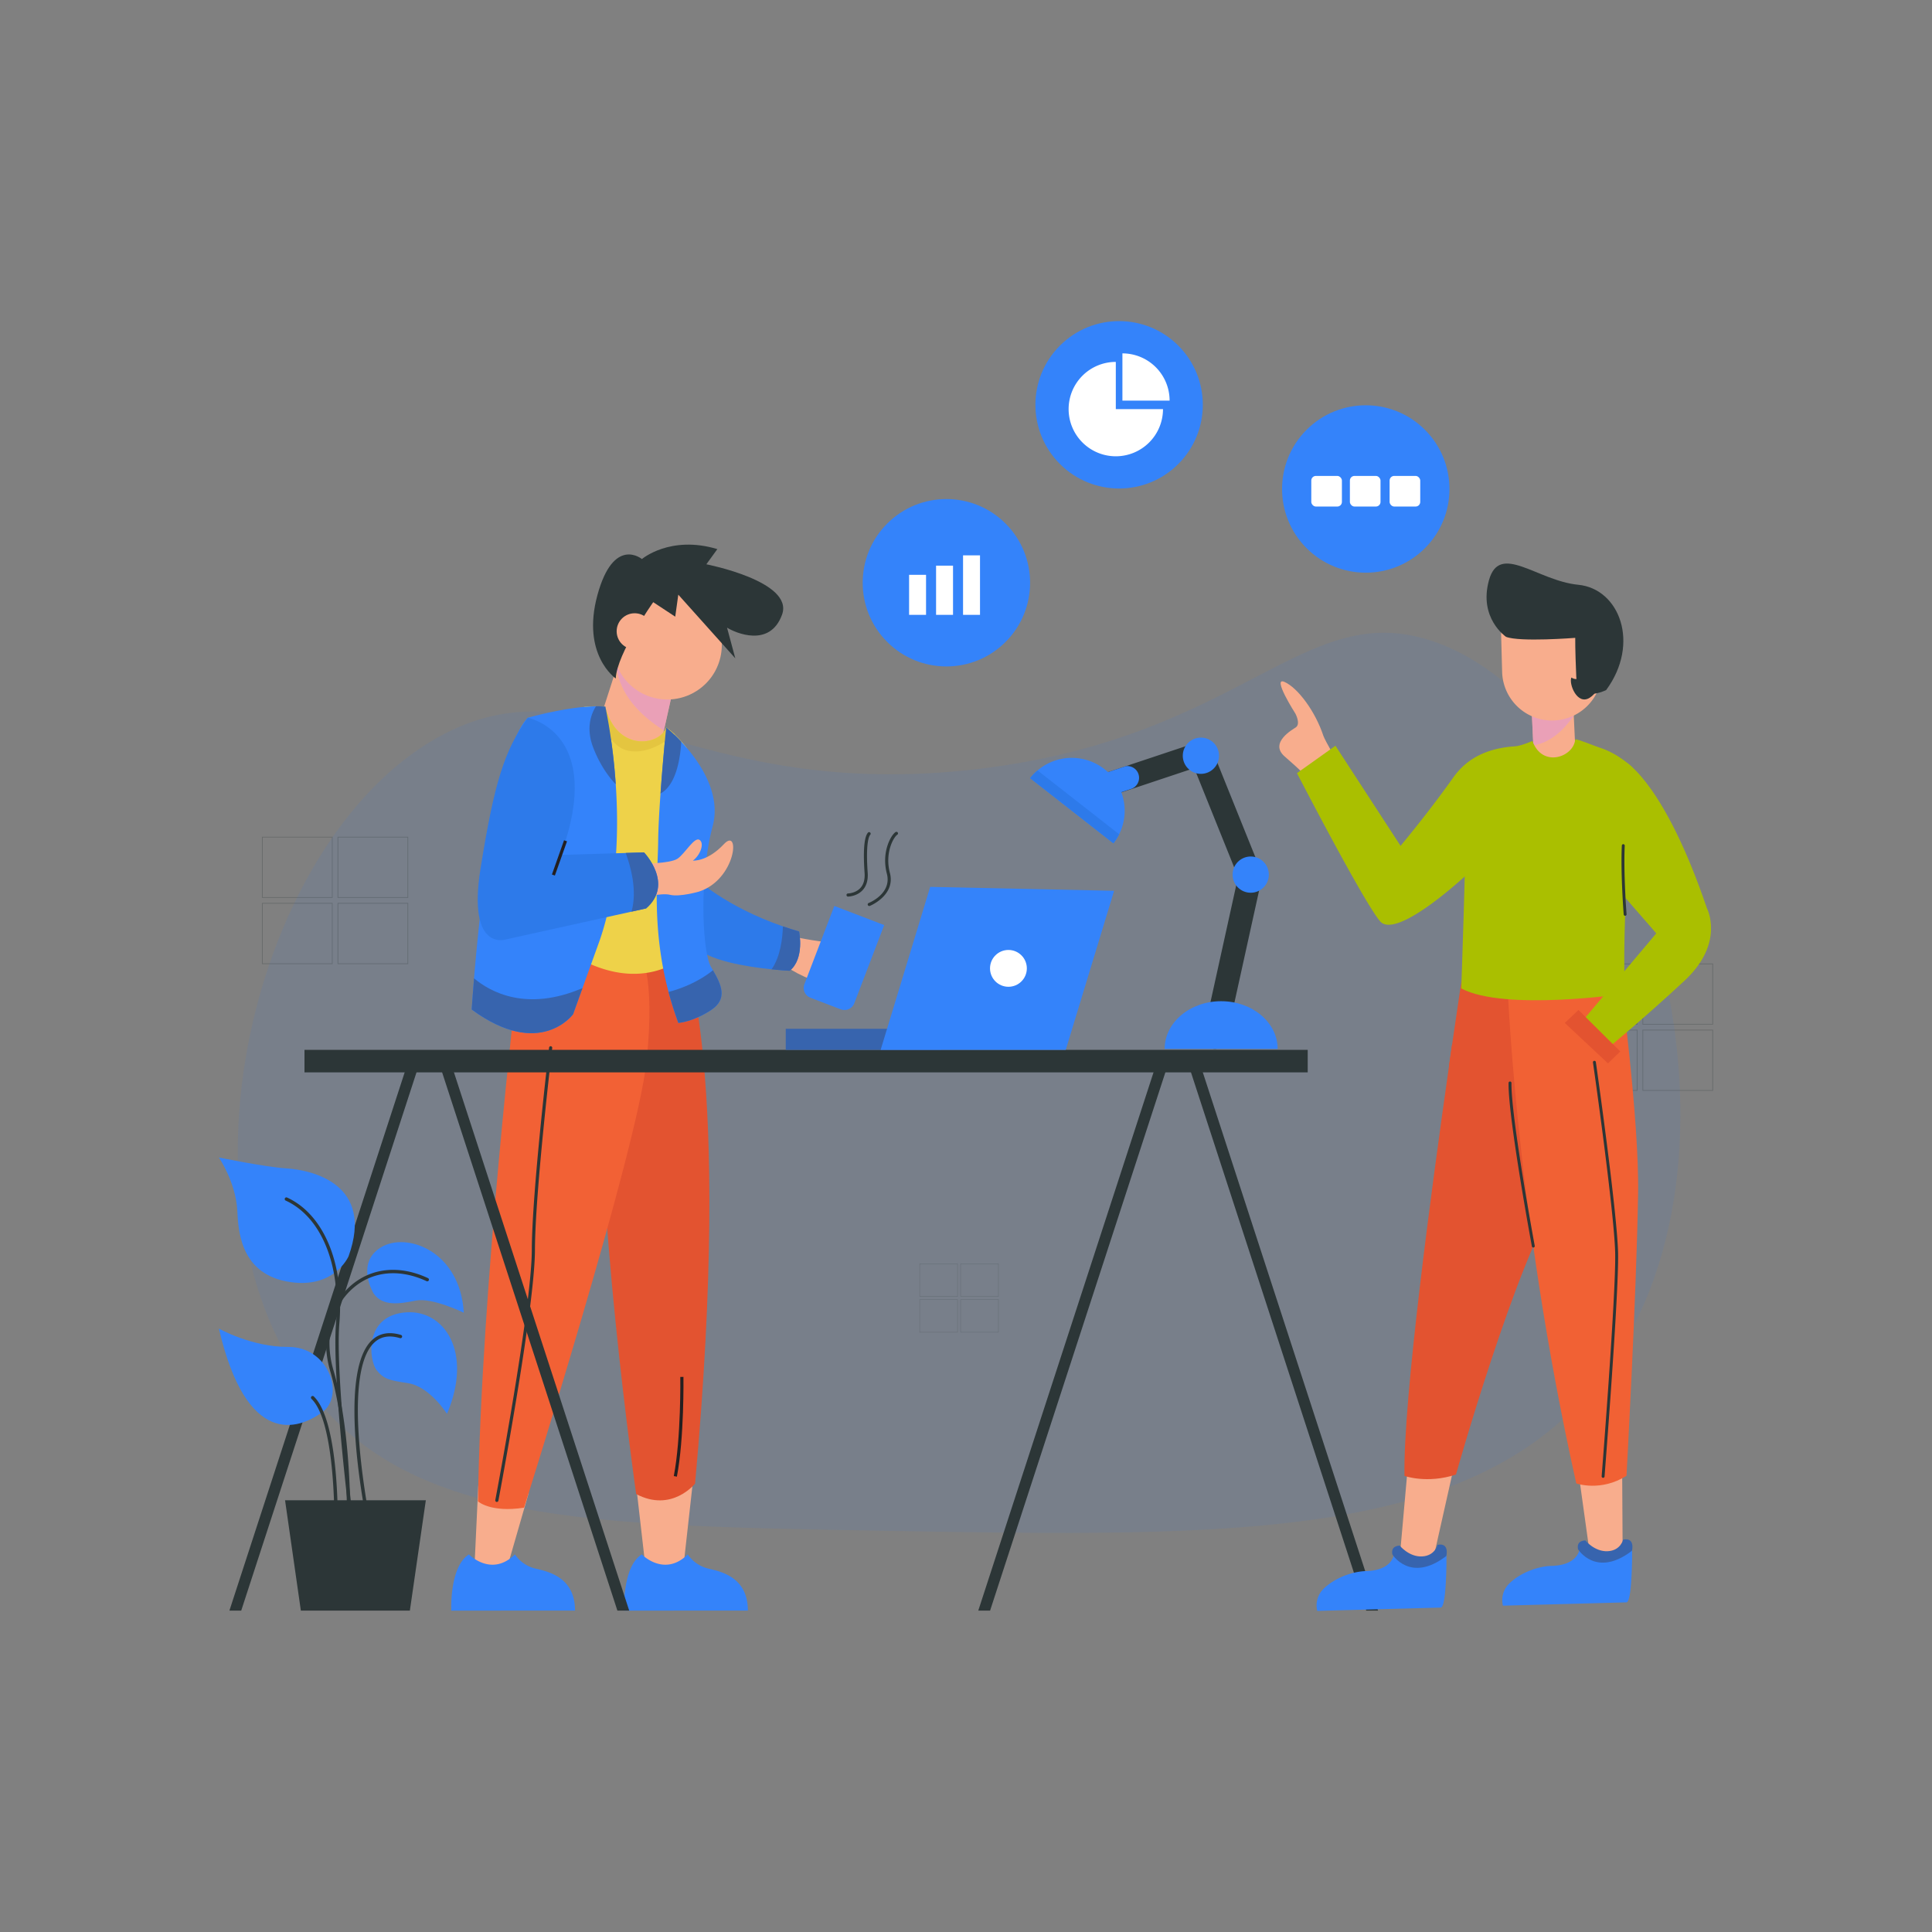 <svg xmlns="http://www.w3.org/2000/svg" viewBox="0 0 2000 2000"><rect x="0" y="0" width="2000" height="2000" fill="#808080" stroke="none"/><defs><style>.cls-1{isolation:isolate;}.cls-2,.cls-4{fill:#3483fa;}.cls-2{opacity:0.09;}.cls-3{fill:#f8ad8d;}.cls-5{fill:#e35330;}.cls-6{fill:#f26135;}.cls-7{fill:#231f20;}.cls-8{fill:#2c3637;}.cls-9{mix-blend-mode:color-burn;opacity:0.76;}.cls-10{fill:#e69dc4;}.cls-11{fill:#2d7aea;}.cls-12{fill:#eed249;}.cls-13{fill:#e4c540;}.cls-14{fill:#3764ae;}.cls-15{fill:#fff;}.cls-16{opacity:0.27;}.cls-17{fill:#f16134;}.cls-18{fill:#aabf00;}</style></defs><g class="cls-1"><g id="Layer_1" data-name="Layer 1"><path class="cls-2" d="M1669.44,1409.37c-125.55,186.46-383.55,181.88-759.22,175.21-307.48-5.47-488.87-8.69-591.64-147.28-149.48-201.59-50.61-579,142.2-678,152.09-78.08,254.24,72.74,553.09,36.6C1287.33,762.87,1349,618.79,1482.68,663.6,1687.67,732.31,1832,1168,1669.44,1409.37Z"/><polygon class="cls-3" points="657.34 1527.38 669.4 1632.66 706.33 1632.21 718.49 1522.91 657.34 1527.38"/><path class="cls-4" d="M664.39,1609.12s23.18,24,47.58,0a35.64,35.64,0,0,0,21.15,14.64c14.23,3.26,41.07,9.36,41.07,43.52H646.09S644.05,1621.73,664.39,1609.12Z"/><polygon class="cls-3" points="495.11 1537.94 490.47 1637.18 520.84 1637.18 547.36 1545.33 495.11 1537.94"/><path class="cls-4" d="M485.46,1609.12s23.18,24,47.58,0a35.64,35.64,0,0,0,21.15,14.64c14.23,3.26,41.07,9.36,41.07,43.52H467.16S465.12,1621.73,485.46,1609.12Z"/><path class="cls-5" d="M707.55,983.68s51.25,120.48,12,552.1c0,0-24.09,30.37-61,10.85,0,0-45.16-315.84-34.74-472.88C623.83,1073.75,634,971.64,707.55,983.68Z"/><path class="cls-6" d="M535.48,1014.7S498.07,1333,494.81,1554.22c0,0,13,11.93,47.72,6.51,0,0,116.92-369.8,126.75-462s-7.46-115-7.46-115S539.36,980.2,535.48,1014.7Z"/><path class="cls-7" d="M700.71,1528.62l-3.2-.61c7.66-39.77,6.74-102,6.73-102.61l3.26-.05C707.51,1426,708.43,1488.52,700.71,1528.62Z"/><path class="cls-8" d="M514.33,1554.8l-.3,0a1.64,1.64,0,0,1-1.3-1.9c.38-2,37.66-199,37.8-258.93.13-60.13,17.73-208,17.9-209.5a1.61,1.61,0,0,1,1.81-1.42,1.64,1.64,0,0,1,1.43,1.81c-.18,1.49-17.76,149.18-17.89,209.12-.13,60.18-37.47,257.54-37.85,259.53A1.63,1.63,0,0,1,514.33,1554.8Z"/><path class="cls-3" d="M697.27,711.19l-10,45-1.46,6.47S652.51,797,622.84,739.26l15.42-47.85,6.21-19.26S683,685.16,697.27,711.19Z"/><g class="cls-9"><path class="cls-10" d="M697.27,711.19l-10,45c-33.8-21.31-46.2-44.61-49-64.74l6.21-19.26S683,685.16,697.27,711.19Z"/></g><path class="cls-3" d="M823.14,970s33.62,7.18,43.79,5.15l-19.12,42.29s-30.91-11.79-34.57-18.71C813.24,998.69,810.67,978.63,823.14,970Z"/><path class="cls-11" d="M817.46,1004.94s-7.65-.36-18.74-1.5c-24.79-2.57-66.86-9-78.87-24,0,0-27.65-47.17,0-70.47,0,0,30.62,29.25,90.61,50,5.34,1.85,10.93,3.64,16.76,5.33C827.22,964.27,833.17,992.45,817.46,1004.94Z"/><path class="cls-12" d="M713.41,985.68s-45.35,50.43-125.45,0l16.43-253.83s3.06-.88,14.12-.65c2.34.06,5,.16,8.1.32,12.17,48,57.16,40,63,21.41a79,79,0,0,1,8.88,7.29,133.44,133.44,0,0,1,12.23,13.69Z"/><path class="cls-4" d="M620.88,973.22,603,1022.87l-9.76,27.07s-34.16,47.17-104.93-4.88c0,0,.79-12.43,2.41-32.28,5.86-70.7,22.81-235.68,55.6-269.74,0,0,40.57-11.58,70.6-11.88a94.6,94.6,0,0,1,9.7.36s7.64,33.58,10.8,80.36C640.63,859.15,639.3,920,620.88,973.22Z"/><path class="cls-4" d="M736.12,1045.61c-19,12.46-33.9,13.27-33.9,13.27q-6-16.39-10.15-32C674.34,960,681,905.06,681.33,871c.13-13.47,1.14-31.56,2.44-49.55,2.44-34.49,5.86-68.52,5.86-68.52a167.3,167.3,0,0,1,15.61,14.83c17.38,18.65,41.91,52.45,32.51,87.52-14.12,52.58-10.87,130.14-1.63,145.85.65,1.11,1.3,2.18,1.92,3.29C746.56,1019.09,753.75,1034,736.12,1045.61Z"/><path class="cls-13" d="M698.51,760.22c-9.73,8.06-28.73,20.75-47.83,17-20.75-4.1-29.28-32.47-32.17-46,2.34.06,5,.16,8.1.32,12.17,48,57.16,40,63,21.41A79,79,0,0,1,698.51,760.22Z"/><path class="cls-3" d="M662.77,894.18s30.91,0,38.64-5.29,17.48-23,22.77-19.45.81,15.79-6.91,21.48c0,0,15,1.22,32.12-17.08s13,36.6-26,49.21c0,0-19.93,5.7-29.69,3.26S662.77,930,662.77,930Z"/><path class="cls-4" d="M870.33,1044.85l-31.39-12a10.86,10.86,0,0,1-6.25-14l31-81,51.65,19.78-31,81A10.85,10.85,0,0,1,870.33,1044.85Z"/><path class="cls-14" d="M637.41,811.88c-6.28-6.57-15.94-18.84-23.29-37.93-7.88-20.4-2-35.14,2.79-42.79a94.6,94.6,0,0,1,9.7.36S634.25,765.1,637.41,811.88Z"/><path class="cls-14" d="M705.24,767.76c-.84,15.23-4.65,44.51-21.47,53.69,2.44-34.49,5.86-68.52,5.86-68.52A167.3,167.3,0,0,1,705.24,767.76Z"/><path class="cls-14" d="M603,1022.87l-9.76,27.07s-34.16,47.17-104.93-4.88c0,0,.79-12.43,2.41-32.28C507.44,1026.77,545,1047.76,603,1022.87Z"/><path class="cls-14" d="M736.12,1045.61c-19,12.46-33.9,13.27-33.9,13.27q-6-16.39-10.15-32c11.35-3,29.77-9.4,46-22.48C746.56,1019.09,753.75,1034,736.12,1045.61Z"/><path class="cls-8" d="M877.91,928.15a1.63,1.63,0,0,1,0-3.26c.07,0,7.75-.18,12.75-5.63,3.37-3.67,4.83-8.92,4.35-15.61-1.16-16.27-1.46-36.75,3.73-41.94A1.63,1.63,0,0,1,901,864c-1.23,1.23-5,7.69-2.78,39.41.54,7.64-1.22,13.71-5.23,18.07-6,6.49-14.72,6.65-15.09,6.66Z"/><path class="cls-8" d="M899.87,937.89a1.61,1.61,0,0,1-1.51-1,1.63,1.63,0,0,1,.9-2.12c1-.39,24.17-9.92,18.81-30.33-5.86-22.27,4.27-40.11,9.11-43.13a1.63,1.63,0,0,1,1.73,2.76c-3.75,2.34-13.18,18.68-7.7,39.54,6.1,23.21-20.47,34.08-20.74,34.19A1.59,1.59,0,0,1,899.87,937.89Z"/><path class="cls-14" d="M817.46,1004.94s-7.65-.36-18.74-1.5c9.37-13.2,11.42-32.92,11.74-44.5,5.34,1.85,10.93,3.64,16.76,5.33C827.22,964.27,833.17,992.45,817.46,1004.94Z"/><circle class="cls-3" cx="690.78" cy="667.66" r="56.39" transform="translate(-111.17 1196.64) rotate(-77.43)"/><path class="cls-8" d="M637.42,702.36s-35.79-24.4-19-86.22,46.09-37.41,46.09-37.41,29.28-25,78.09-10.3l-11.39,15.72s91,17.62,78.35,52.19-48.39,18.71-56.93,13.42l8.54,31.72-59-65.88L699,638.37l-22.78-15S638.51,676.47,637.42,702.36Z"/><path class="cls-11" d="M668.87,940.39l-15.16,3.35L524.09,972.41s-40.67,14.08-26.58-73.76S521.91,777.2,546.31,743c0,0,80.82,15.16,34.17,142L647.76,883l18.93-.59S698.15,914.92,668.87,940.39Z"/><path class="cls-14" d="M668.87,940.39l-15.16,3.35c6.28-21.76-1-47.37-6-60.77l18.93-.59S698.15,914.92,668.87,940.39Z"/><rect class="cls-7" x="560.37" y="886.56" width="37.6" height="3.25" transform="translate(-451.46 1137.39) rotate(-70.49)"/><circle class="cls-3" cx="657.01" cy="653.49" r="18.65"/><path class="cls-8" d="M1257.55,1085.82a12.17,12.17,0,0,0,11.85-9.51l36.9-167.5a12.15,12.15,0,0,0-23.72-5.29L1245.67,1071a12.15,12.15,0,0,0,11.88,14.8Z"/><path class="cls-8" d="M1301.32,917.15a12.14,12.14,0,0,0,4.4-14.54l-51.44-127.76a12.15,12.15,0,1,0-22.55,9.06l51.43,127.75a12.11,12.11,0,0,0,18.16,5.49Z"/><path class="cls-8" d="M1140.42,814.3a11.49,11.49,0,0,0,1.13,2.43,12.12,12.12,0,0,0,11.93,5.77,12.68,12.68,0,0,0,2.32-.51l91.35-30.47a12.16,12.16,0,0,0-7.71-23.07l-74,24.68-17.37,5.79A12.17,12.17,0,0,0,1140.42,814.3Z"/><path class="cls-4" d="M1140.42,814.3a11.49,11.49,0,0,0,1.13,2.43,12.12,12.12,0,0,0,11.93,5.77l17.37-5.79a12.15,12.15,0,0,0-5.39-23.58l-17.37,5.79A12.17,12.17,0,0,0,1140.42,814.3Z"/><path class="cls-4" d="M1066.38,805.55,1152.6,873a55.64,55.64,0,0,0,5.94-9.37,54.74,54.74,0,0,0-84.47-66.07A53.78,53.78,0,0,0,1066.38,805.55Z"/><path class="cls-11" d="M1066.38,805.55,1152.6,873a55.64,55.64,0,0,0,5.94-9.37l-84.47-66.07A53.78,53.78,0,0,0,1066.38,805.55Z"/><circle class="cls-4" cx="1243.17" cy="782.33" r="18.76"/><circle class="cls-4" cx="1294.74" cy="905.41" r="18.76"/><path class="cls-4" d="M1205.64,1085.82h117c0-27.27-26.21-49.38-58.53-49.38S1205.64,1058.55,1205.64,1085.82Z"/><rect class="cls-8" x="315.2" y="1086.81" width="1038.54" height="23.3"/><polygon class="cls-8" points="434.96 1098.44 249.72 1667.28 237.49 1667.28 423.89 1094.82 434.96 1098.44"/><polygon class="cls-8" points="651.35 1667.28 639.12 1667.28 453.88 1098.44 464.95 1094.82 651.35 1667.28"/><polygon class="cls-8" points="1210.18 1098.44 1024.94 1667.28 1012.71 1667.28 1199.11 1094.82 1210.18 1098.44"/><polygon class="cls-8" points="1426.57 1667.28 1414.34 1667.28 1229.1 1098.44 1240.17 1094.82 1426.57 1667.28"/><path class="cls-4" d="M390.16,1418.76c-8.53-10.46-13.73-57.67,31-60.27,38.67-2.24,68.72,41,41.58,105.1,0,0-17.9-28.3-40.42-31.76C403.57,1428.94,397.65,1427.93,390.16,1418.76Z"/><path class="cls-4" d="M386.69,1338.9s-18.92-31.08,7.5-47.54,82.22,3.46,85.93,67.56c0,0-32.89-16-49.67-12.56S395.93,1352.62,386.69,1338.9Z"/><path class="cls-4" d="M226.58,1198.24s48,9.87,69.87,11.26c27.14,1.74,91.24,16.46,64.39,91,0,0-15.3,35.52-64.39,26s-49.75-55.47-50.82-73.63C243.9,1223.36,226.58,1198.24,226.58,1198.24Z"/><path class="cls-4" d="M226.58,1375.34s33.85,19.15,71.95,19c41.63-.22,59.29,50.35,34.67,67.91S255.45,1499,226.58,1375.34Z"/><path class="cls-8" d="M364.59,1582.55a1.74,1.74,0,0,1-1.72-1.52c-.19-1.56-19.6-156.73-15-211.71,5-60.07-15.45-109.72-52.12-126.48a1.73,1.73,0,0,1,1.44-3.15c38,17.38,59.26,68.37,54.14,129.92-4.56,54.62,14.8,209.43,15,211a1.72,1.72,0,0,1-1.5,1.93Z"/><path class="cls-8" d="M382.49,1582.55a1.73,1.73,0,0,1-1.69-1.38c-1.37-6.48-33.23-159.17,4.43-194,7.68-7.09,17.71-8.86,29.81-5.27a1.73,1.73,0,1,1-1,3.32c-11-3.26-19.66-1.79-26.47,4.49-36.23,33.47-3.72,189.13-3.39,190.7a1.73,1.73,0,0,1-1.34,2A1.47,1.47,0,0,1,382.49,1582.55Z"/><path class="cls-8" d="M347.85,1586.3h0a1.73,1.73,0,0,1-1.7-1.77c0-1.11,2.28-111.28-23.72-136.44a1.73,1.73,0,1,1,2.41-2.49c27.08,26.21,24.89,134.42,24.78,139A1.73,1.73,0,0,1,347.85,1586.3Z"/><path class="cls-8" d="M360.84,1586.3h0a1.73,1.73,0,0,1-1.68-1.78c0-1,2.36-98.38-17.26-164.9-10.21-34.64-1.94-68.73,21.59-89,21.37-18.4,50.37-21.13,79.56-7.51a1.73,1.73,0,0,1-1.47,3.14c-27.89-13-55.53-10.47-75.83,7-22.48,19.34-30.35,52-20.52,85.36,19.77,67.06,17.42,165,17.39,166A1.72,1.72,0,0,1,360.84,1586.3Z"/><polygon class="cls-8" points="295.09 1553.08 440.82 1553.08 424.29 1667.28 311.44 1667.28 295.09 1553.08"/><rect class="cls-14" x="813.41" y="1065.02" width="160.95" height="21.79" transform="translate(1787.76 2151.83) rotate(180)"/><polygon class="cls-4" points="911.64 1086.81 1103.27 1086.81 1153.32 922.14 962.92 918.1 911.64 1086.81"/><circle class="cls-15" cx="1043.92" cy="1002.45" r="19.06"/><circle class="cls-4" cx="1413.83" cy="506.2" r="86.65" transform="translate(56.17 1147.99) rotate(-45)"/><circle class="cls-4" cx="1158.5" cy="419.06" r="86.65" transform="translate(43 941.92) rotate(-45)"/><circle class="cls-4" cx="979.7" cy="603.27" r="86.65" transform="translate(-139.63 869.44) rotate(-45)"/><rect class="cls-15" x="941.09" y="595.05" width="17.55" height="41.44"/><rect class="cls-15" x="969.02" y="585.56" width="17.55" height="50.93"/><rect class="cls-15" x="996.95" y="574.9" width="17.55" height="61.59"/><path class="cls-15" d="M1210.77,414.7h-48.85V365.82A48.86,48.86,0,0,1,1210.77,414.7Z"/><path class="cls-15" d="M1203.93,423.53a48.85,48.85,0,1,1-48.85-48.89v48.89Z"/><rect class="cls-15" x="1357.44" y="492.67" width="31.7" height="31.7" rx="4.78"/><rect class="cls-15" x="1397.4" y="492.67" width="31.7" height="31.7" rx="4.78"/><rect class="cls-15" x="1438.52" y="492.67" width="31.7" height="31.7" rx="4.78"/><g class="cls-16"><path class="cls-8" d="M1695.15,1060.73H1622V997.42h73.17Zm-72.38-.8h71.58V998.22h-71.58Z"/><path class="cls-8" d="M1695.15,1129.22H1622v-63.31h73.17Zm-72.38-.8h71.58v-61.71h-71.58Z"/><path class="cls-8" d="M1773.42,1060.72h-73.16V997.41h73.16Zm-72.37-.8h71.58V998.21h-71.58Z"/><path class="cls-8" d="M1773.42,1129.2h-73.16v-63.3h73.16Zm-72.37-.79h71.58v-61.72h-71.58Z"/></g><g class="cls-16"><path class="cls-8" d="M991.46,1342.27H951.87V1308h39.59Zm-39.16-.43H991v-33.4H952.3Z"/><path class="cls-8" d="M991.46,1379.33H951.87v-34.26h39.59Zm-39.16-.43H991v-33.4H952.3Z"/><path class="cls-8" d="M1033.81,1342.26H994.22V1308h39.59Zm-39.16-.43h38.73v-33.39H994.65Z"/><path class="cls-8" d="M1033.81,1379.32H994.22v-34.25h39.59Zm-39.16-.43h38.73V1345.5H994.65Z"/></g><g class="cls-16"><path class="cls-8" d="M344.33,929.51H271.16v-63.3h73.17ZM272,928.72h71.58V867H272Z"/><path class="cls-8" d="M344.33,998H271.16V934.69h73.17ZM272,997.2h71.58V935.49H272Z"/><path class="cls-8" d="M422.6,929.5H349.44V866.2H422.6Zm-72.37-.79h71.58V867H350.23Z"/><path class="cls-8" d="M422.6,998H349.44V934.68H422.6Zm-72.37-.8h71.58V935.48H350.23Z"/></g><path class="cls-3" d="M1457,1522.27l-9.43,106.23,33-.89L1504.51,1521S1467.12,1509.47,1457,1522.27Z"/><path class="cls-3" d="M1633.1,1517.5l14.7,105.62,32-8.29-.64-109.27S1640.14,1502.74,1633.1,1517.5Z"/><path class="cls-3" d="M1385.69,790.65s-14.08-23.91-15.81-29.14c-8.32-25.2-26.38-49.39-40.07-55.54S1341,738.74,1341,738.74s5.73,10.56.38,14.27c-2.34,1.63-28.11,15.71-11.46,30.12s25.25,22.87,27.59,29.32C1357.47,812.45,1383.8,813.5,1385.69,790.65Z"/><path class="cls-5" d="M1613,1239.5c-44,67.32-105.79,286.94-105.79,286.94-29.8,9.82-53.29,1.43-53.29,1.43-1.56-78.06,28.22-299.26,46.09-424.17,1.09-7.66,2.12-15,3.11-21.85,5.91-40.71,9.9-66.79,9.9-66.79l100.64-2.7S1657,1172.18,1613,1239.5Z"/><path class="cls-17" d="M1560.23,1011.67s7.79,239.11,71.53,524c0,0,25.6,8.92,52-8,0,0,10.22-184.64,12-291.92,1.26-77-18.68-225.12-18.68-225.12Z"/><path class="cls-4" d="M1497.32,1607.72s.45,16.7-1,36.25c-.74,10.43-2.08,18.88-4.51,20.18l-128.19,3.44a24,24,0,0,1,6.65-23c12-11.62,30.22-17.84,43.86-18.21,28-.75,28.92-17.84,28.92-17.84l26.63,9.08Z"/><path class="cls-14" d="M1441.41,1609.22s18.63,30.07,55.84,1.51c0,0,3.53-14.1-9.18-11.52,0,0-2.45,11.34-16,12S1449,1600,1449,1600,1439.31,1599.75,1441.41,1609.22Z"/><path class="cls-4" d="M1689.5,1602.33s.45,16.7-1,36.25c-.74,10.42-2.08,18.87-4.51,20.17l-128.18,3.44a24,24,0,0,1,6.64-23c12-11.62,30.22-17.84,43.86-18.21,28-.75,28.92-17.84,28.92-17.84l26.61,8.32Z"/><path class="cls-14" d="M1633.59,1603.82s18.63,30.07,55.84,1.51c0,0,3.53-14.1-9.18-11.52,0,0-2.45,11.34-16,12s-23.1-11.14-23.1-11.14S1631.5,1594.35,1633.59,1603.82Z"/><path class="cls-8" d="M1587.32,1291.44a1.51,1.51,0,0,1-1.52-1.22c-.24-1.33-24.67-133.33-24.14-169.16a1.49,1.49,0,0,1,1.53-1.48,1.51,1.51,0,0,1,1.48,1.53c-.53,35.53,23.84,167.23,24.09,168.56a1.51,1.51,0,0,1-1.21,1.75Z"/><path class="cls-8" d="M1659.57,1529.84h-.16a1.51,1.51,0,0,1-1.38-1.62c.15-1.88,14.87-188.49,14-230.84s-22.73-196-23-197.51a1.5,1.5,0,1,1,3-.42c.22,1.54,22.13,155.35,23,197.87s-13.89,229.26-14,231.14A1.5,1.5,0,0,1,1659.57,1529.84Z"/><path class="cls-3" d="M1631.16,783.65c.38,15.08-10.84,19.38-22.77,19.7s-20.08-3.46-20.49-18.54l-.62-13.09-1.93-41.56,43.26-1.16.56,11.86Z"/><g class="cls-9"><path class="cls-10" d="M1629.17,740.86c-10,14.49-23.79,27.79-41.89,30.86l-1.93-41.56,43.26-1.16Z"/></g><path class="cls-18" d="M1516,791.91A77.38,77.38,0,0,0,1504.33,805c-26.07,36.78-54.48,70.61-54.48,70.61L1382.44,772l-39.83,28.37s69,133.44,86,153.27,88.91-47.48,88.91-47.48,21.22-40.4,1.66-101.51Z"/><path class="cls-18" d="M1682.35,1028.7s-124.93,18.39-169.67-5.46c0,0,5.17-143.44,4.34-174.48s-1-56.85-1-56.85c17-15.1,39.45-18.62,52.24-19.32,6.19-.32,18.12-5.55,18.12-5.55,10.16,28.48,43,16.56,44.29-1.76,4.46.36,20.59,7.22,24.69,8.46,20.12,6.19,34.89,21,34.89,21S1678,971.7,1682.35,1028.7Z"/><path class="cls-18" d="M1684,789.67s39.8,23.22,83,150.58c0,0,19,35.56-23,74.77s-84.2,73.91-84.2,73.91l-28.21-24.29,83-98.43-41.36-47.5S1662.67,793.77,1684,789.67Z"/><polygon class="cls-5" points="1634.04 1045.53 1677.28 1088.46 1664.59 1100.83 1619.87 1058.94 1634.04 1045.53"/><path class="cls-5" d="M1541.82,1062.54s-16,32.53-41.86,41.16c1.09-7.66,2.12-15,3.11-21.85,9.12-7.67,21.17-20,23.82-33.43Z"/><path class="cls-8" d="M1682.36,948a1.49,1.49,0,0,1-1.53-1.38c0-.42-3.28-41.95-1.92-71.3a1.5,1.5,0,0,1,1.57-1.43,1.51,1.51,0,0,1,1.44,1.57c-1.36,29.17,1.87,70.51,1.9,70.92a1.5,1.5,0,0,1-1.38,1.62Z"/><path class="cls-3" d="M1608.08,745.85h0A51.72,51.72,0,0,1,1555,695.54l-1.39-51.7L1657,641.07l1.39,51.69A51.72,51.72,0,0,1,1608.08,745.85Z"/><path class="cls-8" d="M1626.68,701.38s13.8,10.15,17.48-20.76,53.83-10.84,12.45,15.82c0,0,2,17.61-10.95,25.85S1623.85,707.85,1626.68,701.38Z"/><path class="cls-8" d="M1559,659.23s-28.58-19.27-17.61-58.65,49.87.66,92.44,4.78,64.39,60.65,28.86,109c0,0-29.66,15.07-30.94-14s-1.07-40.06-1.07-40.06S1573.22,664.86,1559,659.23Z"/></g></g></svg>